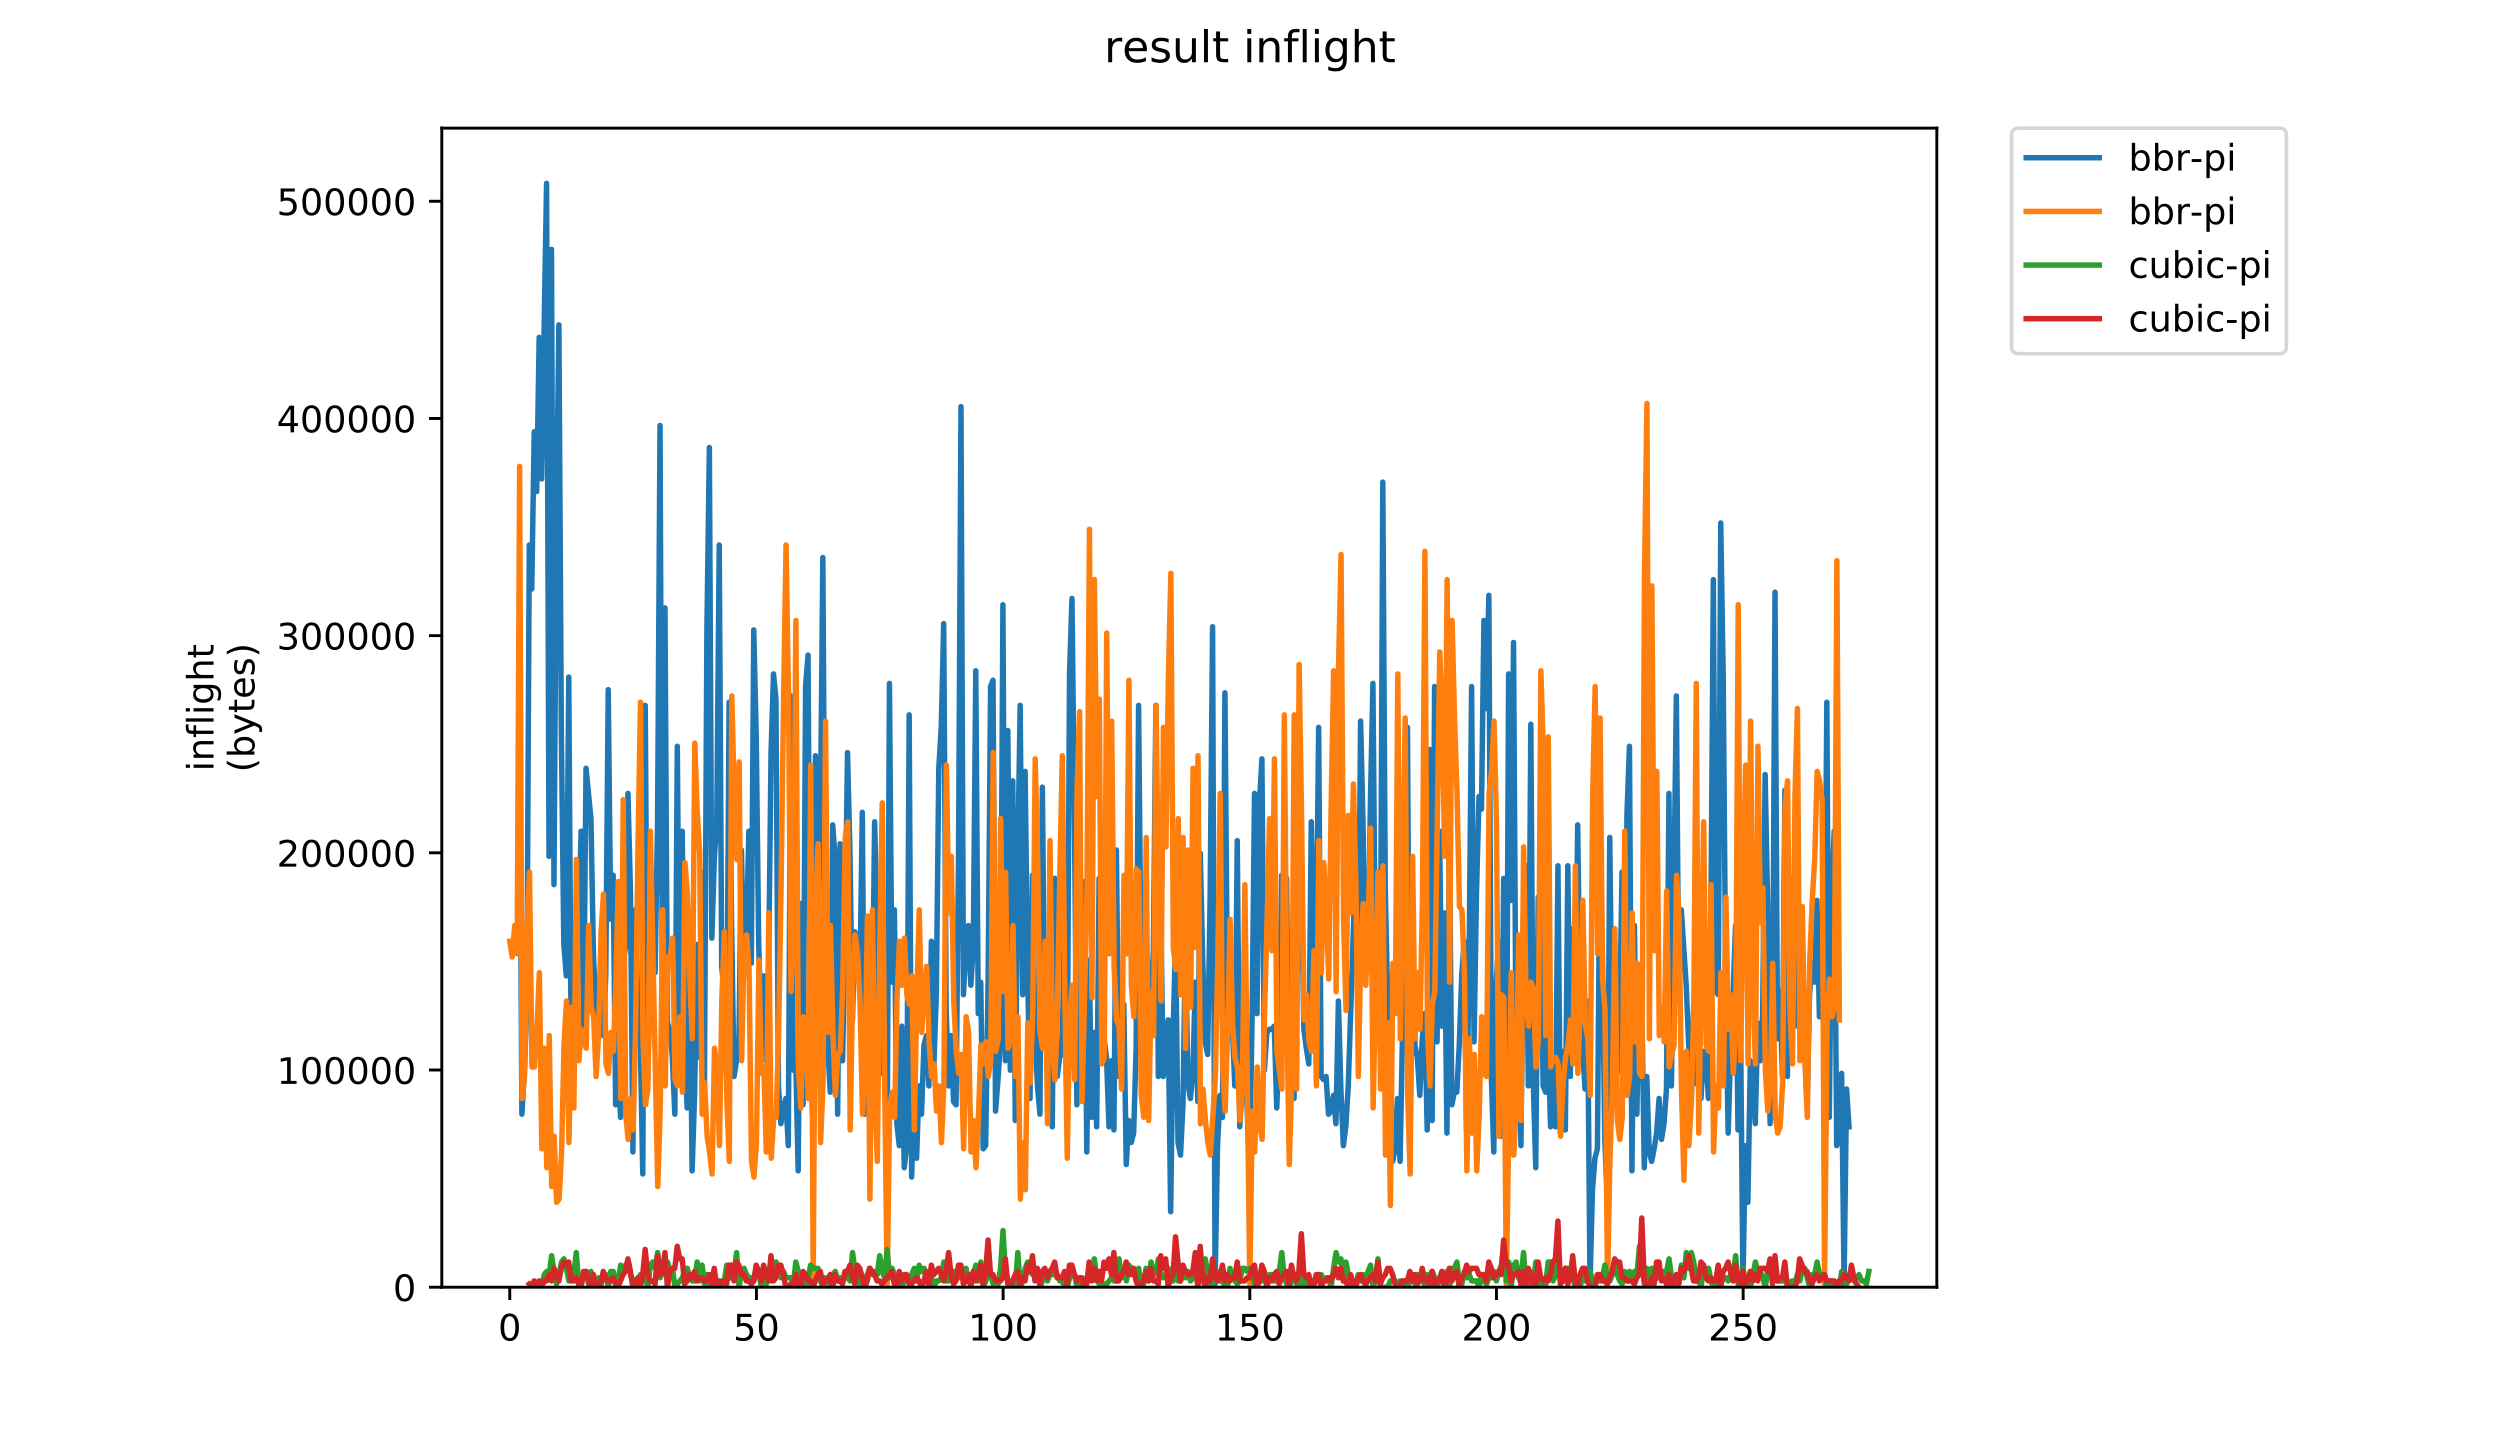 <?xml version="1.0" encoding="utf-8" standalone="no"?>
<!DOCTYPE svg PUBLIC "-//W3C//DTD SVG 1.1//EN"
  "http://www.w3.org/Graphics/SVG/1.1/DTD/svg11.dtd">
<!-- Created with matplotlib (https://matplotlib.org/) -->
<svg height="396pt" version="1.1" viewBox="0 0 684 396" width="684pt" xmlns="http://www.w3.org/2000/svg" xmlns:xlink="http://www.w3.org/1999/xlink">
 <defs>
  <style type="text/css">
*{stroke-linecap:butt;stroke-linejoin:round;}
  </style>
 </defs>
 <g id="figure_1">
  <g id="patch_1">
   <path d="M 0 396 
L 684 396 
L 684 0 
L 0 0 
z
" style="fill:#ffffff;"/>
  </g>
  <g id="axes_1">
   <g id="patch_2">
    <path d="M 120.879 352.174 
L 529.913 352.174 
L 529.913 35.062 
L 120.879 35.062 
z
" style="fill:#ffffff;"/>
   </g>
   <g id="matplotlib.axis_1">
    <g id="xtick_1">
     <g id="line2d_1">
      <defs>
       <path d="M 0 0 
L 0 3.5 
" id="mcf0b2f45f7" style="stroke:#000000;stroke-width:0.8;"/>
      </defs>
      <g>
       <use style="stroke:#000000;stroke-width:0.8;" x="139.471" xlink:href="#mcf0b2f45f7" y="352.174"/>
      </g>
     </g>
     <g id="text_1">
      <!-- 0 -->
      <defs>
       <path d="M 31.781 66.406 
Q 24.172 66.406 20.328 58.906 
Q 16.5 51.422 16.5 36.375 
Q 16.5 21.391 20.328 13.891 
Q 24.172 6.391 31.781 6.391 
Q 39.453 6.391 43.281 13.891 
Q 47.125 21.391 47.125 36.375 
Q 47.125 51.422 43.281 58.906 
Q 39.453 66.406 31.781 66.406 
z
M 31.781 74.219 
Q 44.047 74.219 50.516 64.516 
Q 56.984 54.828 56.984 36.375 
Q 56.984 17.969 50.516 8.266 
Q 44.047 -1.422 31.781 -1.422 
Q 19.531 -1.422 13.062 8.266 
Q 6.594 17.969 6.594 36.375 
Q 6.594 54.828 13.062 64.516 
Q 19.531 74.219 31.781 74.219 
z
" id="DejaVuSans-48"/>
      </defs>
      <g transform="translate(136.29 366.773)scale(0.1 -0.1)">
       <use xlink:href="#DejaVuSans-48"/>
      </g>
     </g>
    </g>
    <g id="xtick_2">
     <g id="line2d_2">
      <g>
       <use style="stroke:#000000;stroke-width:0.8;" x="206.962" xlink:href="#mcf0b2f45f7" y="352.174"/>
      </g>
     </g>
     <g id="text_2">
      <!-- 50 -->
      <defs>
       <path d="M 10.797 72.906 
L 49.516 72.906 
L 49.516 64.594 
L 19.828 64.594 
L 19.828 46.734 
Q 21.969 47.469 24.109 47.828 
Q 26.266 48.188 28.422 48.188 
Q 40.625 48.188 47.75 41.5 
Q 54.891 34.812 54.891 23.391 
Q 54.891 11.625 47.562 5.094 
Q 40.234 -1.422 26.906 -1.422 
Q 22.312 -1.422 17.547 -0.641 
Q 12.797 0.141 7.719 1.703 
L 7.719 11.625 
Q 12.109 9.234 16.797 8.062 
Q 21.484 6.891 26.703 6.891 
Q 35.156 6.891 40.078 11.328 
Q 45.016 15.766 45.016 23.391 
Q 45.016 31 40.078 35.438 
Q 35.156 39.891 26.703 39.891 
Q 22.75 39.891 18.812 39.016 
Q 14.891 38.141 10.797 36.281 
z
" id="DejaVuSans-53"/>
      </defs>
      <g transform="translate(200.6 366.773)scale(0.1 -0.1)">
       <use xlink:href="#DejaVuSans-53"/>
       <use x="63.623" xlink:href="#DejaVuSans-48"/>
      </g>
     </g>
    </g>
    <g id="xtick_3">
     <g id="line2d_3">
      <g>
       <use style="stroke:#000000;stroke-width:0.8;" x="274.453" xlink:href="#mcf0b2f45f7" y="352.174"/>
      </g>
     </g>
     <g id="text_3">
      <!-- 100 -->
      <defs>
       <path d="M 12.406 8.297 
L 28.516 8.297 
L 28.516 63.922 
L 10.984 60.406 
L 10.984 69.391 
L 28.422 72.906 
L 38.281 72.906 
L 38.281 8.297 
L 54.391 8.297 
L 54.391 0 
L 12.406 0 
z
" id="DejaVuSans-49"/>
      </defs>
      <g transform="translate(264.909 366.773)scale(0.1 -0.1)">
       <use xlink:href="#DejaVuSans-49"/>
       <use x="63.623" xlink:href="#DejaVuSans-48"/>
       <use x="127.246" xlink:href="#DejaVuSans-48"/>
      </g>
     </g>
    </g>
    <g id="xtick_4">
     <g id="line2d_4">
      <g>
       <use style="stroke:#000000;stroke-width:0.8;" x="341.944" xlink:href="#mcf0b2f45f7" y="352.174"/>
      </g>
     </g>
     <g id="text_4">
      <!-- 150 -->
      <g transform="translate(332.4 366.773)scale(0.1 -0.1)">
       <use xlink:href="#DejaVuSans-49"/>
       <use x="63.623" xlink:href="#DejaVuSans-53"/>
       <use x="127.246" xlink:href="#DejaVuSans-48"/>
      </g>
     </g>
    </g>
    <g id="xtick_5">
     <g id="line2d_5">
      <g>
       <use style="stroke:#000000;stroke-width:0.8;" x="409.435" xlink:href="#mcf0b2f45f7" y="352.174"/>
      </g>
     </g>
     <g id="text_5">
      <!-- 200 -->
      <defs>
       <path d="M 19.188 8.297 
L 53.609 8.297 
L 53.609 0 
L 7.328 0 
L 7.328 8.297 
Q 12.938 14.109 22.625 23.891 
Q 32.328 33.688 34.812 36.531 
Q 39.547 41.844 41.422 45.531 
Q 43.312 49.219 43.312 52.781 
Q 43.312 58.594 39.234 62.25 
Q 35.156 65.922 28.609 65.922 
Q 23.969 65.922 18.812 64.312 
Q 13.672 62.703 7.812 59.422 
L 7.812 69.391 
Q 13.766 71.781 18.938 73 
Q 24.125 74.219 28.422 74.219 
Q 39.75 74.219 46.484 68.547 
Q 53.219 62.891 53.219 53.422 
Q 53.219 48.922 51.531 44.891 
Q 49.859 40.875 45.406 35.406 
Q 44.188 33.984 37.641 27.219 
Q 31.109 20.453 19.188 8.297 
z
" id="DejaVuSans-50"/>
      </defs>
      <g transform="translate(399.891 366.773)scale(0.1 -0.1)">
       <use xlink:href="#DejaVuSans-50"/>
       <use x="63.623" xlink:href="#DejaVuSans-48"/>
       <use x="127.246" xlink:href="#DejaVuSans-48"/>
      </g>
     </g>
    </g>
    <g id="xtick_6">
     <g id="line2d_6">
      <g>
       <use style="stroke:#000000;stroke-width:0.8;" x="476.926" xlink:href="#mcf0b2f45f7" y="352.174"/>
      </g>
     </g>
     <g id="text_6">
      <!-- 250 -->
      <g transform="translate(467.382 366.773)scale(0.1 -0.1)">
       <use xlink:href="#DejaVuSans-50"/>
       <use x="63.623" xlink:href="#DejaVuSans-53"/>
       <use x="127.246" xlink:href="#DejaVuSans-48"/>
      </g>
     </g>
    </g>
   </g>
   <g id="matplotlib.axis_2">
    <g id="ytick_1">
     <g id="line2d_7">
      <defs>
       <path d="M 0 0 
L -3.5 0 
" id="m3c7e784b5a" style="stroke:#000000;stroke-width:0.8;"/>
      </defs>
      <g>
       <use style="stroke:#000000;stroke-width:0.8;" x="120.879" xlink:href="#m3c7e784b5a" y="352.174"/>
      </g>
     </g>
     <g id="text_7">
      <!-- 0 -->
      <g transform="translate(107.516 355.973)scale(0.1 -0.1)">
       <use xlink:href="#DejaVuSans-48"/>
      </g>
     </g>
    </g>
    <g id="ytick_2">
     <g id="line2d_8">
      <g>
       <use style="stroke:#000000;stroke-width:0.8;" x="120.879" xlink:href="#m3c7e784b5a" y="292.752"/>
      </g>
     </g>
     <g id="text_8">
      <!-- 100000 -->
      <g transform="translate(75.704 296.551)scale(0.1 -0.1)">
       <use xlink:href="#DejaVuSans-49"/>
       <use x="63.623" xlink:href="#DejaVuSans-48"/>
       <use x="127.246" xlink:href="#DejaVuSans-48"/>
       <use x="190.869" xlink:href="#DejaVuSans-48"/>
       <use x="254.492" xlink:href="#DejaVuSans-48"/>
       <use x="318.115" xlink:href="#DejaVuSans-48"/>
      </g>
     </g>
    </g>
    <g id="ytick_3">
     <g id="line2d_9">
      <g>
       <use style="stroke:#000000;stroke-width:0.8;" x="120.879" xlink:href="#m3c7e784b5a" y="233.33"/>
      </g>
     </g>
     <g id="text_9">
      <!-- 200000 -->
      <g transform="translate(75.704 237.129)scale(0.1 -0.1)">
       <use xlink:href="#DejaVuSans-50"/>
       <use x="63.623" xlink:href="#DejaVuSans-48"/>
       <use x="127.246" xlink:href="#DejaVuSans-48"/>
       <use x="190.869" xlink:href="#DejaVuSans-48"/>
       <use x="254.492" xlink:href="#DejaVuSans-48"/>
       <use x="318.115" xlink:href="#DejaVuSans-48"/>
      </g>
     </g>
    </g>
    <g id="ytick_4">
     <g id="line2d_10">
      <g>
       <use style="stroke:#000000;stroke-width:0.8;" x="120.879" xlink:href="#m3c7e784b5a" y="173.908"/>
      </g>
     </g>
     <g id="text_10">
      <!-- 300000 -->
      <defs>
       <path d="M 40.578 39.312 
Q 47.656 37.797 51.625 33 
Q 55.609 28.219 55.609 21.188 
Q 55.609 10.406 48.188 4.484 
Q 40.766 -1.422 27.094 -1.422 
Q 22.516 -1.422 17.656 -0.516 
Q 12.797 0.391 7.625 2.203 
L 7.625 11.719 
Q 11.719 9.328 16.594 8.109 
Q 21.484 6.891 26.812 6.891 
Q 36.078 6.891 40.938 10.547 
Q 45.797 14.203 45.797 21.188 
Q 45.797 27.641 41.281 31.266 
Q 36.766 34.906 28.719 34.906 
L 20.219 34.906 
L 20.219 43.016 
L 29.109 43.016 
Q 36.375 43.016 40.234 45.922 
Q 44.094 48.828 44.094 54.297 
Q 44.094 59.906 40.109 62.906 
Q 36.141 65.922 28.719 65.922 
Q 24.656 65.922 20.016 65.031 
Q 15.375 64.156 9.812 62.312 
L 9.812 71.094 
Q 15.438 72.656 20.344 73.438 
Q 25.25 74.219 29.594 74.219 
Q 40.828 74.219 47.359 69.109 
Q 53.906 64.016 53.906 55.328 
Q 53.906 49.266 50.438 45.094 
Q 46.969 40.922 40.578 39.312 
z
" id="DejaVuSans-51"/>
      </defs>
      <g transform="translate(75.704 177.707)scale(0.1 -0.1)">
       <use xlink:href="#DejaVuSans-51"/>
       <use x="63.623" xlink:href="#DejaVuSans-48"/>
       <use x="127.246" xlink:href="#DejaVuSans-48"/>
       <use x="190.869" xlink:href="#DejaVuSans-48"/>
       <use x="254.492" xlink:href="#DejaVuSans-48"/>
       <use x="318.115" xlink:href="#DejaVuSans-48"/>
      </g>
     </g>
    </g>
    <g id="ytick_5">
     <g id="line2d_11">
      <g>
       <use style="stroke:#000000;stroke-width:0.8;" x="120.879" xlink:href="#m3c7e784b5a" y="114.486"/>
      </g>
     </g>
     <g id="text_11">
      <!-- 400000 -->
      <defs>
       <path d="M 37.797 64.312 
L 12.891 25.391 
L 37.797 25.391 
z
M 35.203 72.906 
L 47.609 72.906 
L 47.609 25.391 
L 58.016 25.391 
L 58.016 17.188 
L 47.609 17.188 
L 47.609 0 
L 37.797 0 
L 37.797 17.188 
L 4.891 17.188 
L 4.891 26.703 
z
" id="DejaVuSans-52"/>
      </defs>
      <g transform="translate(75.704 118.285)scale(0.1 -0.1)">
       <use xlink:href="#DejaVuSans-52"/>
       <use x="63.623" xlink:href="#DejaVuSans-48"/>
       <use x="127.246" xlink:href="#DejaVuSans-48"/>
       <use x="190.869" xlink:href="#DejaVuSans-48"/>
       <use x="254.492" xlink:href="#DejaVuSans-48"/>
       <use x="318.115" xlink:href="#DejaVuSans-48"/>
      </g>
     </g>
    </g>
    <g id="ytick_6">
     <g id="line2d_12">
      <g>
       <use style="stroke:#000000;stroke-width:0.8;" x="120.879" xlink:href="#m3c7e784b5a" y="55.064"/>
      </g>
     </g>
     <g id="text_12">
      <!-- 500000 -->
      <g transform="translate(75.704 58.863)scale(0.1 -0.1)">
       <use xlink:href="#DejaVuSans-53"/>
       <use x="63.623" xlink:href="#DejaVuSans-48"/>
       <use x="127.246" xlink:href="#DejaVuSans-48"/>
       <use x="190.869" xlink:href="#DejaVuSans-48"/>
       <use x="254.492" xlink:href="#DejaVuSans-48"/>
       <use x="318.115" xlink:href="#DejaVuSans-48"/>
      </g>
     </g>
    </g>
    <g id="text_13">
     <!-- inflight -->
     <defs>
      <path d="M 9.422 54.688 
L 18.406 54.688 
L 18.406 0 
L 9.422 0 
z
M 9.422 75.984 
L 18.406 75.984 
L 18.406 64.594 
L 9.422 64.594 
z
" id="DejaVuSans-105"/>
      <path d="M 54.891 33.016 
L 54.891 0 
L 45.906 0 
L 45.906 32.719 
Q 45.906 40.484 42.875 44.328 
Q 39.844 48.188 33.797 48.188 
Q 26.516 48.188 22.312 43.547 
Q 18.109 38.922 18.109 30.906 
L 18.109 0 
L 9.078 0 
L 9.078 54.688 
L 18.109 54.688 
L 18.109 46.188 
Q 21.344 51.125 25.703 53.562 
Q 30.078 56 35.797 56 
Q 45.219 56 50.047 50.172 
Q 54.891 44.344 54.891 33.016 
z
" id="DejaVuSans-110"/>
      <path d="M 37.109 75.984 
L 37.109 68.5 
L 28.516 68.5 
Q 23.688 68.5 21.797 66.547 
Q 19.922 64.594 19.922 59.516 
L 19.922 54.688 
L 34.719 54.688 
L 34.719 47.703 
L 19.922 47.703 
L 19.922 0 
L 10.891 0 
L 10.891 47.703 
L 2.297 47.703 
L 2.297 54.688 
L 10.891 54.688 
L 10.891 58.5 
Q 10.891 67.625 15.141 71.797 
Q 19.391 75.984 28.609 75.984 
z
" id="DejaVuSans-102"/>
      <path d="M 9.422 75.984 
L 18.406 75.984 
L 18.406 0 
L 9.422 0 
z
" id="DejaVuSans-108"/>
      <path d="M 45.406 27.984 
Q 45.406 37.75 41.375 43.109 
Q 37.359 48.484 30.078 48.484 
Q 22.859 48.484 18.828 43.109 
Q 14.797 37.75 14.797 27.984 
Q 14.797 18.266 18.828 12.891 
Q 22.859 7.516 30.078 7.516 
Q 37.359 7.516 41.375 12.891 
Q 45.406 18.266 45.406 27.984 
z
M 54.391 6.781 
Q 54.391 -7.172 48.188 -13.984 
Q 42 -20.797 29.203 -20.797 
Q 24.469 -20.797 20.266 -20.094 
Q 16.062 -19.391 12.109 -17.922 
L 12.109 -9.188 
Q 16.062 -11.328 19.922 -12.344 
Q 23.781 -13.375 27.781 -13.375 
Q 36.625 -13.375 41.016 -8.766 
Q 45.406 -4.156 45.406 5.172 
L 45.406 9.625 
Q 42.625 4.781 38.281 2.391 
Q 33.938 0 27.875 0 
Q 17.828 0 11.672 7.656 
Q 5.516 15.328 5.516 27.984 
Q 5.516 40.672 11.672 48.328 
Q 17.828 56 27.875 56 
Q 33.938 56 38.281 53.609 
Q 42.625 51.219 45.406 46.391 
L 45.406 54.688 
L 54.391 54.688 
z
" id="DejaVuSans-103"/>
      <path d="M 54.891 33.016 
L 54.891 0 
L 45.906 0 
L 45.906 32.719 
Q 45.906 40.484 42.875 44.328 
Q 39.844 48.188 33.797 48.188 
Q 26.516 48.188 22.312 43.547 
Q 18.109 38.922 18.109 30.906 
L 18.109 0 
L 9.078 0 
L 9.078 75.984 
L 18.109 75.984 
L 18.109 46.188 
Q 21.344 51.125 25.703 53.562 
Q 30.078 56 35.797 56 
Q 45.219 56 50.047 50.172 
Q 54.891 44.344 54.891 33.016 
z
" id="DejaVuSans-104"/>
      <path d="M 18.312 70.219 
L 18.312 54.688 
L 36.812 54.688 
L 36.812 47.703 
L 18.312 47.703 
L 18.312 18.016 
Q 18.312 11.328 20.141 9.422 
Q 21.969 7.516 27.594 7.516 
L 36.812 7.516 
L 36.812 0 
L 27.594 0 
Q 17.188 0 13.234 3.875 
Q 9.281 7.766 9.281 18.016 
L 9.281 47.703 
L 2.688 47.703 
L 2.688 54.688 
L 9.281 54.688 
L 9.281 70.219 
z
" id="DejaVuSans-116"/>
     </defs>
     <g transform="translate(58.426 211.018)rotate(-90)scale(0.1 -0.1)">
      <use xlink:href="#DejaVuSans-105"/>
      <use x="27.783" xlink:href="#DejaVuSans-110"/>
      <use x="91.162" xlink:href="#DejaVuSans-102"/>
      <use x="126.367" xlink:href="#DejaVuSans-108"/>
      <use x="154.15" xlink:href="#DejaVuSans-105"/>
      <use x="181.934" xlink:href="#DejaVuSans-103"/>
      <use x="245.41" xlink:href="#DejaVuSans-104"/>
      <use x="308.789" xlink:href="#DejaVuSans-116"/>
     </g>
     <!-- (bytes) -->
     <defs>
      <path d="M 31 75.875 
Q 24.469 64.656 21.281 53.656 
Q 18.109 42.672 18.109 31.391 
Q 18.109 20.125 21.312 9.062 
Q 24.516 -2 31 -13.188 
L 23.188 -13.188 
Q 15.875 -1.703 12.234 9.375 
Q 8.594 20.453 8.594 31.391 
Q 8.594 42.281 12.203 53.312 
Q 15.828 64.359 23.188 75.875 
z
" id="DejaVuSans-40"/>
      <path d="M 48.688 27.297 
Q 48.688 37.203 44.609 42.844 
Q 40.531 48.484 33.406 48.484 
Q 26.266 48.484 22.188 42.844 
Q 18.109 37.203 18.109 27.297 
Q 18.109 17.391 22.188 11.75 
Q 26.266 6.109 33.406 6.109 
Q 40.531 6.109 44.609 11.75 
Q 48.688 17.391 48.688 27.297 
z
M 18.109 46.391 
Q 20.953 51.266 25.266 53.625 
Q 29.594 56 35.594 56 
Q 45.562 56 51.781 48.094 
Q 58.016 40.188 58.016 27.297 
Q 58.016 14.406 51.781 6.484 
Q 45.562 -1.422 35.594 -1.422 
Q 29.594 -1.422 25.266 0.953 
Q 20.953 3.328 18.109 8.203 
L 18.109 0 
L 9.078 0 
L 9.078 75.984 
L 18.109 75.984 
z
" id="DejaVuSans-98"/>
      <path d="M 32.172 -5.078 
Q 28.375 -14.844 24.75 -17.812 
Q 21.141 -20.797 15.094 -20.797 
L 7.906 -20.797 
L 7.906 -13.281 
L 13.188 -13.281 
Q 16.891 -13.281 18.938 -11.516 
Q 21 -9.766 23.484 -3.219 
L 25.094 0.875 
L 2.984 54.688 
L 12.5 54.688 
L 29.594 11.922 
L 46.688 54.688 
L 56.203 54.688 
z
" id="DejaVuSans-121"/>
      <path d="M 56.203 29.594 
L 56.203 25.203 
L 14.891 25.203 
Q 15.484 15.922 20.484 11.062 
Q 25.484 6.203 34.422 6.203 
Q 39.594 6.203 44.453 7.469 
Q 49.312 8.734 54.109 11.281 
L 54.109 2.781 
Q 49.266 0.734 44.188 -0.344 
Q 39.109 -1.422 33.891 -1.422 
Q 20.797 -1.422 13.156 6.188 
Q 5.516 13.812 5.516 26.812 
Q 5.516 40.234 12.766 48.109 
Q 20.016 56 32.328 56 
Q 43.359 56 49.781 48.891 
Q 56.203 41.797 56.203 29.594 
z
M 47.219 32.234 
Q 47.125 39.594 43.094 43.984 
Q 39.062 48.391 32.422 48.391 
Q 24.906 48.391 20.391 44.141 
Q 15.875 39.891 15.188 32.172 
z
" id="DejaVuSans-101"/>
      <path d="M 44.281 53.078 
L 44.281 44.578 
Q 40.484 46.531 36.375 47.5 
Q 32.281 48.484 27.875 48.484 
Q 21.188 48.484 17.844 46.438 
Q 14.5 44.391 14.5 40.281 
Q 14.5 37.156 16.891 35.375 
Q 19.281 33.594 26.516 31.984 
L 29.594 31.297 
Q 39.156 29.25 43.188 25.516 
Q 47.219 21.781 47.219 15.094 
Q 47.219 7.469 41.188 3.016 
Q 35.156 -1.422 24.609 -1.422 
Q 20.219 -1.422 15.453 -0.562 
Q 10.688 0.297 5.422 2 
L 5.422 11.281 
Q 10.406 8.688 15.234 7.391 
Q 20.062 6.109 24.812 6.109 
Q 31.156 6.109 34.562 8.281 
Q 37.984 10.453 37.984 14.406 
Q 37.984 18.062 35.516 20.016 
Q 33.062 21.969 24.703 23.781 
L 21.578 24.516 
Q 13.234 26.266 9.516 29.906 
Q 5.812 33.547 5.812 39.891 
Q 5.812 47.609 11.281 51.797 
Q 16.75 56 26.812 56 
Q 31.781 56 36.172 55.266 
Q 40.578 54.547 44.281 53.078 
z
" id="DejaVuSans-115"/>
      <path d="M 8.016 75.875 
L 15.828 75.875 
Q 23.141 64.359 26.781 53.312 
Q 30.422 42.281 30.422 31.391 
Q 30.422 20.453 26.781 9.375 
Q 23.141 -1.703 15.828 -13.188 
L 8.016 -13.188 
Q 14.5 -2 17.703 9.062 
Q 20.906 20.125 20.906 31.391 
Q 20.906 42.672 17.703 53.656 
Q 14.5 64.656 8.016 75.875 
z
" id="DejaVuSans-41"/>
     </defs>
     <g transform="translate(69.624 211.295)rotate(-90)scale(0.1 -0.1)">
      <use xlink:href="#DejaVuSans-40"/>
      <use x="39.014" xlink:href="#DejaVuSans-98"/>
      <use x="102.49" xlink:href="#DejaVuSans-121"/>
      <use x="161.67" xlink:href="#DejaVuSans-116"/>
      <use x="200.879" xlink:href="#DejaVuSans-101"/>
      <use x="262.402" xlink:href="#DejaVuSans-115"/>
      <use x="314.502" xlink:href="#DejaVuSans-41"/>
     </g>
    </g>
   </g>
   <g id="line2d_13">
    <path clip-path="url(#p6ed333fb98)" d="M 142.114 192.995 
L 142.789 304.85 
L 143.464 292.804 
L 144.139 275.596 
L 144.814 149.113 
L 145.489 161.159 
L 146.163 118.137 
L 146.838 134.485 
L 147.513 92.324 
L 148.188 131.044 
L 149.538 50.163 
L 150.213 234.295 
L 150.888 68.232 
L 151.563 242.039 
L 152.238 141.369 
L 152.913 88.882 
L 153.587 200.738 
L 154.262 258.387 
L 154.937 266.992 
L 155.612 185.251 
L 156.287 290.223 
L 156.962 291.944 
L 157.637 260.969 
L 158.312 257.527 
L 158.987 227.412 
L 159.662 281.619 
L 160.337 210.203 
L 161.686 223.97 
L 162.361 260.969 
L 163.036 276.456 
L 163.711 282.479 
L 164.386 263.55 
L 165.061 283.34 
L 165.736 266.992 
L 166.411 188.692 
L 167.086 251.504 
L 167.761 239.458 
L 168.435 302.269 
L 169.11 291.944 
L 169.785 305.711 
L 170.46 263.55 
L 171.135 259.248 
L 171.81 217.087 
L 172.485 243.76 
L 173.16 315.176 
L 173.835 248.923 
L 174.51 274.735 
L 175.185 285.061 
L 175.859 321.199 
L 176.534 192.995 
L 177.209 295.386 
L 177.884 267.852 
L 178.559 262.689 
L 179.234 266.131 
L 179.909 224.83 
L 180.584 116.416 
L 181.259 279.038 
L 181.934 166.321 
L 182.609 279.898 
L 183.283 281.619 
L 183.958 289.363 
L 184.633 304.85 
L 185.308 204.18 
L 185.983 287.642 
L 186.658 227.412 
L 187.333 287.642 
L 188.008 303.13 
L 188.683 253.225 
L 189.358 320.338 
L 190.033 299.688 
L 190.707 258.387 
L 191.382 289.363 
L 192.057 238.597 
L 192.732 297.107 
L 193.407 172.344 
L 194.082 122.439 
L 194.757 256.666 
L 195.432 235.156 
L 196.107 224.83 
L 196.782 149.113 
L 197.457 264.41 
L 198.131 271.294 
L 198.806 294.525 
L 199.481 192.134 
L 200.156 252.364 
L 200.831 294.525 
L 201.506 290.223 
L 202.181 284.2 
L 202.856 232.574 
L 203.531 266.992 
L 204.206 256.666 
L 204.881 227.412 
L 205.555 263.55 
L 206.23 172.344 
L 206.905 201.599 
L 207.58 258.387 
L 208.255 281.619 
L 208.93 266.992 
L 209.605 290.223 
L 210.28 266.131 
L 210.955 205.901 
L 211.63 184.39 
L 212.305 191.274 
L 212.979 297.107 
L 213.654 307.432 
L 214.329 303.13 
L 215.004 300.548 
L 215.679 313.455 
L 216.354 190.413 
L 217.029 292.804 
L 217.704 289.363 
L 218.379 320.338 
L 219.054 247.202 
L 219.729 302.269 
L 220.404 187.832 
L 221.078 179.228 
L 221.753 289.363 
L 222.428 307.432 
L 223.103 206.761 
L 223.778 256.666 
L 224.453 224.83 
L 225.128 152.554 
L 225.803 265.271 
L 226.478 286.781 
L 227.153 298.827 
L 227.828 225.691 
L 228.502 235.156 
L 229.177 304.85 
L 229.852 230.853 
L 230.527 290.223 
L 231.202 255.806 
L 231.877 205.901 
L 232.552 233.435 
L 233.227 279.038 
L 233.902 254.946 
L 235.252 269.573 
L 235.926 222.249 
L 236.601 304.85 
L 237.276 280.758 
L 237.951 267.852 
L 238.626 281.619 
L 239.301 224.83 
L 239.976 253.225 
L 240.651 287.642 
L 241.326 293.665 
L 242.001 282.479 
L 242.676 323.78 
L 243.35 186.972 
L 244.025 268.712 
L 244.7 248.923 
L 245.375 307.432 
L 246.05 313.455 
L 246.725 280.758 
L 247.4 319.478 
L 248.075 313.455 
L 248.75 195.576 
L 249.425 322.059 
L 250.1 297.107 
L 250.774 316.897 
L 251.449 297.107 
L 252.124 304.85 
L 252.799 285.921 
L 253.474 283.34 
L 254.149 297.107 
L 254.824 257.527 
L 255.499 291.944 
L 256.174 272.154 
L 256.849 210.203 
L 257.524 199.018 
L 258.198 170.623 
L 258.873 276.456 
L 259.548 297.107 
L 260.223 283.34 
L 260.898 301.409 
L 261.573 302.269 
L 262.248 235.156 
L 262.923 111.254 
L 263.598 272.154 
L 264.273 259.248 
L 264.948 253.225 
L 265.622 269.573 
L 266.297 258.387 
L 266.972 183.53 
L 267.647 277.317 
L 268.322 268.712 
L 268.997 314.315 
L 269.672 313.455 
L 270.347 268.712 
L 271.022 187.832 
L 271.697 186.111 
L 272.372 303.99 
L 273.046 295.386 
L 273.721 285.061 
L 274.396 165.461 
L 275.071 290.223 
L 275.746 199.878 
L 276.421 292.804 
L 277.096 213.645 
L 277.771 306.571 
L 278.446 235.156 
L 279.121 192.995 
L 279.796 272.154 
L 280.47 211.064 
L 281.145 265.271 
L 281.82 300.548 
L 282.495 239.458 
L 283.17 282.479 
L 283.845 297.107 
L 284.52 304.85 
L 285.195 215.366 
L 285.87 285.061 
L 286.545 260.969 
L 287.22 269.573 
L 287.894 308.292 
L 288.569 240.318 
L 289.244 294.525 
L 289.919 289.363 
L 290.594 287.642 
L 291.269 249.783 
L 291.944 306.571 
L 292.619 184.39 
L 293.294 163.74 
L 293.969 223.97 
L 294.644 302.269 
L 295.318 248.062 
L 295.993 264.41 
L 296.668 241.179 
L 297.343 315.176 
L 298.018 262.689 
L 298.693 305.711 
L 299.368 282.479 
L 300.043 308.292 
L 300.718 240.318 
L 301.393 282.479 
L 302.068 284.2 
L 302.742 289.363 
L 303.417 308.292 
L 304.092 290.223 
L 304.767 309.153 
L 305.442 232.574 
L 306.117 294.525 
L 306.792 286.781 
L 307.467 274.735 
L 308.142 318.617 
L 308.817 306.571 
L 309.492 312.594 
L 310.166 310.013 
L 310.841 286.781 
L 311.516 192.995 
L 312.191 265.271 
L 312.866 256.666 
L 313.541 273.875 
L 314.216 287.642 
L 315.566 260.108 
L 316.241 192.995 
L 316.916 294.525 
L 317.59 249.783 
L 318.265 294.525 
L 318.94 285.061 
L 319.615 279.038 
L 320.29 331.524 
L 320.965 282.479 
L 321.64 256.666 
L 322.315 312.594 
L 322.99 316.036 
L 323.665 302.269 
L 324.34 256.666 
L 325.014 296.246 
L 325.689 300.548 
L 326.364 293.665 
L 327.039 268.712 
L 327.714 301.409 
L 328.389 233.435 
L 329.064 262.689 
L 329.739 285.061 
L 330.414 288.502 
L 331.089 245.481 
L 331.764 171.484 
L 332.438 351.314 
L 333.113 313.455 
L 333.788 299.688 
L 334.463 305.711 
L 335.138 189.553 
L 335.813 270.433 
L 336.488 281.619 
L 337.163 280.758 
L 337.838 297.107 
L 338.513 229.993 
L 339.188 308.292 
L 339.862 295.386 
L 340.537 286.781 
L 341.887 319.478 
L 342.562 279.038 
L 343.237 217.087 
L 343.912 277.317 
L 344.587 219.668 
L 345.262 207.622 
L 345.937 292.804 
L 346.612 282.479 
L 347.286 281.619 
L 347.961 281.619 
L 348.636 280.758 
L 349.311 303.13 
L 349.986 285.921 
L 350.661 239.458 
L 351.336 267.852 
L 352.011 240.318 
L 352.686 310.874 
L 353.361 275.596 
L 354.036 300.548 
L 355.385 249.783 
L 356.06 238.597 
L 356.735 281.619 
L 357.41 286.781 
L 358.085 291.084 
L 358.76 224.83 
L 359.435 264.41 
L 360.11 260.108 
L 360.785 199.018 
L 361.46 294.525 
L 362.134 295.386 
L 362.809 294.525 
L 363.484 304.85 
L 364.159 303.99 
L 364.834 299.688 
L 365.509 307.432 
L 366.184 273.875 
L 366.859 297.967 
L 367.534 313.455 
L 368.209 308.292 
L 368.884 297.107 
L 370.908 235.156 
L 371.583 277.317 
L 372.258 197.297 
L 372.933 225.691 
L 373.608 266.992 
L 374.283 263.55 
L 374.958 218.807 
L 375.633 186.972 
L 376.308 265.271 
L 376.982 265.271 
L 377.657 277.317 
L 378.332 131.904 
L 379.007 242.899 
L 379.682 274.735 
L 380.357 286.781 
L 381.032 317.757 
L 381.707 314.315 
L 382.382 300.548 
L 383.057 317.757 
L 384.406 247.202 
L 385.081 199.018 
L 385.756 312.594 
L 386.431 261.829 
L 387.106 285.921 
L 387.781 289.363 
L 388.456 299.688 
L 389.131 284.2 
L 389.806 277.317 
L 390.481 309.153 
L 391.156 205.041 
L 391.83 306.571 
L 392.505 187.832 
L 393.18 285.061 
L 393.855 227.412 
L 394.53 280.758 
L 395.205 249.783 
L 395.88 310.013 
L 396.555 229.133 
L 397.23 302.269 
L 397.905 298.827 
L 398.58 298.827 
L 399.254 285.921 
L 399.929 266.992 
L 400.604 257.527 
L 401.279 310.013 
L 401.954 261.829 
L 402.629 187.832 
L 403.304 285.061 
L 403.979 243.76 
L 404.654 217.947 
L 405.329 221.389 
L 406.004 169.763 
L 406.678 193.855 
L 407.353 162.879 
L 408.028 294.525 
L 408.703 315.176 
L 409.378 268.712 
L 410.053 257.527 
L 410.728 310.874 
L 411.403 240.318 
L 412.078 324.64 
L 412.753 184.39 
L 413.428 246.341 
L 414.102 175.786 
L 414.777 286.781 
L 415.452 284.2 
L 416.127 313.455 
L 416.802 251.504 
L 417.477 236.876 
L 418.152 297.107 
L 418.827 198.157 
L 419.502 296.246 
L 420.177 319.478 
L 420.852 245.481 
L 421.527 248.923 
L 422.201 297.107 
L 422.876 298.827 
L 423.551 283.34 
L 424.226 308.292 
L 424.901 289.363 
L 425.576 308.292 
L 426.251 236.876 
L 426.926 310.013 
L 427.601 287.642 
L 428.276 309.153 
L 428.951 236.876 
L 429.625 294.525 
L 430.3 254.085 
L 430.975 283.34 
L 431.65 225.691 
L 432.325 276.456 
L 433.675 297.967 
L 434.35 273.875 
L 435.025 351.314 
L 435.7 325.501 
L 436.375 316.897 
L 437.049 314.315 
L 437.724 231.714 
L 438.399 260.969 
L 439.074 311.734 
L 439.749 328.082 
L 440.424 229.133 
L 441.099 286.781 
L 441.774 273.015 
L 442.449 293.665 
L 443.124 277.317 
L 443.799 238.597 
L 444.473 276.456 
L 445.148 222.249 
L 445.823 204.18 
L 446.498 320.338 
L 447.173 253.225 
L 447.848 304.85 
L 448.523 266.992 
L 449.198 274.735 
L 449.873 319.478 
L 450.548 294.525 
L 451.223 315.176 
L 451.897 317.757 
L 452.572 314.315 
L 453.247 310.013 
L 453.922 300.548 
L 454.597 311.734 
L 455.272 307.432 
L 455.947 297.967 
L 456.622 217.087 
L 457.297 297.107 
L 458.647 190.413 
L 459.321 273.875 
L 459.996 248.923 
L 461.346 269.573 
L 462.696 302.269 
L 463.371 275.596 
L 464.046 296.246 
L 464.721 297.107 
L 465.396 300.548 
L 466.071 287.642 
L 466.745 288.502 
L 467.42 300.548 
L 468.095 251.504 
L 468.77 158.577 
L 469.445 271.294 
L 470.12 272.154 
L 470.795 143.09 
L 471.47 185.251 
L 472.145 267.852 
L 472.82 310.013 
L 473.495 287.642 
L 474.169 272.154 
L 474.844 253.225 
L 475.519 309.153 
L 476.194 279.898 
L 476.869 351.314 
L 477.544 313.455 
L 478.219 328.943 
L 478.894 290.223 
L 479.569 296.246 
L 480.244 307.432 
L 480.919 279.898 
L 481.593 290.223 
L 482.268 277.317 
L 482.943 211.924 
L 483.618 247.202 
L 484.293 307.432 
L 484.968 284.2 
L 485.643 162.019 
L 486.318 284.2 
L 486.993 271.294 
L 487.668 294.525 
L 488.343 216.226 
L 489.017 294.525 
L 489.692 240.318 
L 491.042 273.875 
L 491.717 280.758 
L 492.392 248.062 
L 493.067 260.969 
L 493.742 285.061 
L 494.417 302.269 
L 495.092 272.154 
L 495.767 263.55 
L 496.441 268.712 
L 497.116 246.341 
L 497.791 278.177 
L 498.466 272.154 
L 499.141 282.479 
L 499.816 192.134 
L 500.491 305.711 
L 501.166 242.899 
L 501.841 227.412 
L 502.516 313.455 
L 503.191 311.734 
L 503.865 293.665 
L 504.54 351.314 
L 505.215 297.967 
L 505.89 308.292 
L 505.89 308.292 
" style="fill:none;stroke:#1f77b4;stroke-linecap:square;stroke-width:1.5;"/>
   </g>
   <g id="line2d_14">
    <path clip-path="url(#p6ed333fb98)" d="M 139.471 257.527 
L 140.146 261.829 
L 140.821 253.225 
L 141.496 260.969 
L 142.171 127.602 
L 142.846 300.548 
L 143.521 294.525 
L 144.195 253.225 
L 144.87 238.597 
L 145.545 291.944 
L 146.22 291.944 
L 146.895 281.619 
L 147.57 266.131 
L 148.245 314.315 
L 148.92 286.781 
L 149.595 319.478 
L 150.27 283.34 
L 150.945 324.64 
L 151.619 310.874 
L 152.294 328.943 
L 152.969 328.082 
L 153.644 315.176 
L 154.319 285.921 
L 154.994 273.875 
L 155.669 312.594 
L 156.344 275.596 
L 157.019 303.13 
L 157.694 235.156 
L 158.369 290.223 
L 159.043 281.619 
L 159.718 285.061 
L 160.393 286.781 
L 161.068 253.225 
L 161.743 275.596 
L 162.418 278.177 
L 163.093 294.525 
L 163.768 283.34 
L 164.443 254.946 
L 165.118 244.62 
L 165.793 291.084 
L 166.467 293.665 
L 167.142 282.479 
L 167.817 287.642 
L 168.492 269.573 
L 169.167 241.179 
L 169.842 300.548 
L 170.517 218.807 
L 171.192 304.85 
L 171.867 311.734 
L 172.542 300.548 
L 173.217 309.153 
L 173.891 281.619 
L 174.566 230.853 
L 175.241 192.134 
L 175.916 284.2 
L 176.591 302.269 
L 177.266 297.967 
L 177.941 227.412 
L 179.966 324.64 
L 180.641 303.13 
L 181.315 248.923 
L 181.99 297.107 
L 182.665 261.829 
L 183.34 261.829 
L 184.015 256.666 
L 184.69 295.386 
L 185.365 297.107 
L 186.04 278.177 
L 186.715 298.827 
L 187.39 236.016 
L 188.065 244.62 
L 188.739 267.852 
L 189.414 284.2 
L 190.089 203.32 
L 190.764 222.249 
L 191.439 233.435 
L 192.114 304.85 
L 192.789 296.246 
L 193.464 310.874 
L 194.139 315.176 
L 194.814 321.199 
L 195.489 286.781 
L 196.163 291.944 
L 196.838 313.455 
L 197.513 273.015 
L 198.188 254.946 
L 198.863 300.548 
L 199.538 317.757 
L 200.213 190.413 
L 200.888 217.087 
L 201.563 235.156 
L 202.238 208.482 
L 202.913 290.223 
L 203.587 257.527 
L 204.262 255.806 
L 204.937 265.271 
L 205.612 317.757 
L 206.287 322.059 
L 206.962 312.594 
L 207.637 262.689 
L 208.312 293.665 
L 208.987 291.944 
L 209.662 315.176 
L 210.337 249.783 
L 211.011 316.897 
L 211.686 305.711 
L 212.361 305.711 
L 213.036 282.479 
L 213.711 242.039 
L 214.386 191.274 
L 215.061 149.113 
L 215.736 190.413 
L 216.411 271.294 
L 217.086 257.527 
L 217.761 169.763 
L 218.435 291.944 
L 219.11 303.13 
L 219.785 278.177 
L 220.46 279.038 
L 221.135 300.548 
L 221.81 209.343 
L 222.485 351.314 
L 223.16 247.202 
L 223.835 230.853 
L 224.51 312.594 
L 225.185 296.246 
L 225.859 197.297 
L 226.534 282.479 
L 227.209 253.225 
L 227.884 282.479 
L 228.559 299.688 
L 229.234 288.502 
L 229.909 287.642 
L 230.584 269.573 
L 231.259 229.133 
L 231.934 224.83 
L 232.609 309.153 
L 233.283 270.433 
L 233.958 255.806 
L 234.633 260.969 
L 235.308 274.735 
L 235.983 304.85 
L 236.658 291.944 
L 237.333 250.643 
L 238.008 328.082 
L 238.683 248.923 
L 239.358 299.688 
L 240.033 317.757 
L 240.707 258.387 
L 241.382 219.668 
L 242.057 297.967 
L 242.732 351.314 
L 243.407 303.13 
L 244.082 298.827 
L 244.757 305.711 
L 245.432 273.015 
L 246.107 257.527 
L 246.782 269.573 
L 247.457 256.666 
L 248.131 272.154 
L 248.806 274.735 
L 249.481 266.992 
L 250.156 309.153 
L 250.831 272.154 
L 251.506 248.923 
L 252.181 282.479 
L 252.856 270.433 
L 253.531 264.41 
L 254.206 285.061 
L 254.881 294.525 
L 255.555 291.084 
L 256.23 303.99 
L 256.905 297.107 
L 257.58 312.594 
L 258.255 296.246 
L 258.93 209.343 
L 259.605 249.783 
L 260.28 234.295 
L 260.955 273.875 
L 261.63 287.642 
L 262.305 293.665 
L 262.979 288.502 
L 263.654 314.315 
L 264.329 278.177 
L 265.004 282.479 
L 265.679 315.176 
L 266.354 306.571 
L 267.029 319.478 
L 267.704 305.711 
L 268.379 285.921 
L 269.054 291.084 
L 269.729 285.061 
L 270.403 294.525 
L 271.078 290.223 
L 271.753 205.901 
L 272.428 287.642 
L 273.103 284.2 
L 273.778 223.97 
L 274.453 271.294 
L 275.128 238.597 
L 275.803 286.781 
L 276.478 284.2 
L 277.153 253.225 
L 277.827 294.525 
L 278.502 278.177 
L 279.177 328.082 
L 279.852 312.594 
L 280.527 325.501 
L 281.202 279.898 
L 281.877 296.246 
L 282.552 277.317 
L 283.227 207.622 
L 283.902 235.156 
L 284.577 282.479 
L 285.251 286.781 
L 285.926 257.527 
L 286.601 307.432 
L 287.276 229.993 
L 287.951 285.921 
L 288.626 295.386 
L 289.301 277.317 
L 289.976 238.597 
L 290.651 206.761 
L 291.326 271.294 
L 292.001 316.897 
L 292.675 277.317 
L 293.35 269.573 
L 294.025 295.386 
L 294.7 215.366 
L 295.375 194.715 
L 296.05 301.409 
L 297.4 243.76 
L 298.075 144.81 
L 298.75 273.015 
L 299.425 158.577 
L 300.1 217.947 
L 300.774 191.274 
L 301.449 291.084 
L 302.124 289.363 
L 302.799 173.205 
L 303.474 260.969 
L 304.149 197.297 
L 304.824 264.41 
L 305.499 279.038 
L 306.174 280.758 
L 306.849 297.967 
L 307.524 239.458 
L 308.198 260.969 
L 308.873 186.111 
L 309.548 269.573 
L 310.223 278.177 
L 310.898 237.737 
L 311.573 238.597 
L 312.248 299.688 
L 312.923 305.711 
L 313.598 229.133 
L 314.273 306.571 
L 314.948 271.294 
L 315.622 283.34 
L 316.297 192.995 
L 316.972 243.76 
L 317.647 273.875 
L 318.322 199.018 
L 318.997 231.714 
L 319.672 185.251 
L 320.347 156.856 
L 321.022 259.248 
L 321.697 265.271 
L 322.372 223.97 
L 323.046 272.154 
L 323.721 229.133 
L 324.396 286.781 
L 325.071 232.574 
L 325.746 275.596 
L 326.421 210.203 
L 327.096 259.248 
L 327.771 206.761 
L 328.446 307.432 
L 329.121 297.967 
L 329.796 306.571 
L 330.47 312.594 
L 331.145 316.036 
L 332.495 295.386 
L 333.17 263.55 
L 333.845 217.087 
L 334.52 291.944 
L 335.195 303.99 
L 335.87 282.479 
L 336.545 251.504 
L 337.22 279.898 
L 337.894 289.363 
L 338.569 291.944 
L 339.244 306.571 
L 339.919 297.107 
L 340.594 242.039 
L 341.944 351.314 
L 342.619 303.99 
L 343.294 315.176 
L 343.969 291.944 
L 344.644 307.432 
L 345.318 311.734 
L 345.993 276.456 
L 346.668 252.364 
L 347.343 223.97 
L 348.018 260.108 
L 348.693 207.622 
L 349.368 287.642 
L 350.718 297.967 
L 351.393 195.576 
L 352.068 273.875 
L 352.742 318.617 
L 353.417 295.386 
L 354.092 195.576 
L 354.767 297.967 
L 355.442 181.809 
L 356.117 223.97 
L 356.792 279.038 
L 357.467 272.154 
L 358.142 285.061 
L 358.817 287.642 
L 359.492 260.108 
L 360.166 297.107 
L 360.841 229.993 
L 361.516 266.131 
L 362.191 236.016 
L 362.866 248.062 
L 363.541 267.852 
L 364.216 219.668 
L 364.891 183.53 
L 365.566 271.294 
L 366.241 181.809 
L 366.916 151.694 
L 367.59 251.504 
L 368.265 276.456 
L 368.94 223.11 
L 369.615 249.783 
L 370.29 214.505 
L 370.965 242.039 
L 371.64 294.525 
L 372.315 259.248 
L 372.99 247.202 
L 373.665 269.573 
L 374.34 251.504 
L 375.014 226.551 
L 375.689 303.13 
L 377.039 238.597 
L 377.714 297.967 
L 378.389 236.876 
L 379.064 316.036 
L 379.739 279.898 
L 380.414 329.803 
L 381.089 263.55 
L 381.764 277.317 
L 382.438 184.39 
L 383.113 284.2 
L 384.463 196.436 
L 385.138 299.688 
L 385.813 321.199 
L 386.488 234.295 
L 387.163 284.2 
L 387.838 266.131 
L 388.513 281.619 
L 389.188 245.481 
L 389.862 150.833 
L 390.537 280.758 
L 391.212 297.107 
L 391.887 274.735 
L 392.562 271.294 
L 393.912 178.367 
L 394.587 197.297 
L 395.262 234.295 
L 395.937 158.577 
L 396.612 268.712 
L 397.286 169.763 
L 397.961 196.436 
L 398.636 217.087 
L 399.311 248.062 
L 399.986 248.923 
L 400.661 266.131 
L 401.336 320.338 
L 402.011 284.2 
L 402.686 310.013 
L 403.361 288.502 
L 404.036 320.338 
L 404.71 304.85 
L 405.385 278.177 
L 406.06 293.665 
L 406.735 294.525 
L 407.41 217.087 
L 408.085 211.064 
L 408.76 197.297 
L 409.435 224.83 
L 410.11 310.874 
L 410.785 272.154 
L 411.46 273.015 
L 412.134 351.314 
L 413.484 266.131 
L 414.159 316.036 
L 414.834 302.269 
L 415.509 255.806 
L 416.184 306.571 
L 416.859 231.714 
L 417.534 273.015 
L 418.209 280.758 
L 418.884 268.712 
L 419.558 270.433 
L 420.233 291.944 
L 420.908 284.2 
L 421.583 183.53 
L 422.258 205.901 
L 422.933 283.34 
L 423.608 201.599 
L 424.283 291.944 
L 424.958 289.363 
L 425.633 289.363 
L 426.308 291.084 
L 426.982 310.874 
L 427.657 296.246 
L 428.332 289.363 
L 429.007 285.921 
L 429.682 279.038 
L 430.357 291.084 
L 431.032 236.876 
L 431.707 293.665 
L 432.382 274.735 
L 433.057 246.341 
L 433.732 279.898 
L 434.406 284.2 
L 435.081 299.688 
L 435.756 217.947 
L 436.431 187.832 
L 437.106 260.969 
L 437.781 196.436 
L 438.456 267.852 
L 439.131 276.456 
L 439.806 351.314 
L 440.481 316.897 
L 441.156 297.107 
L 441.83 254.085 
L 442.505 306.571 
L 443.18 311.734 
L 443.855 305.711 
L 444.53 227.412 
L 445.205 299.688 
L 445.88 294.525 
L 446.555 249.783 
L 447.23 285.061 
L 447.905 263.55 
L 448.58 293.665 
L 449.254 294.525 
L 449.929 157.717 
L 450.604 110.393 
L 451.279 284.2 
L 451.954 160.298 
L 452.629 260.108 
L 453.304 211.064 
L 453.979 283.34 
L 454.654 275.596 
L 455.329 285.061 
L 456.004 243.76 
L 456.678 291.944 
L 457.353 288.502 
L 458.028 285.921 
L 458.703 239.458 
L 459.378 250.643 
L 460.053 297.967 
L 460.728 322.92 
L 461.403 287.642 
L 462.078 313.455 
L 462.753 301.409 
L 463.428 275.596 
L 464.102 186.972 
L 464.777 310.013 
L 466.127 224.83 
L 466.802 285.921 
L 467.477 287.642 
L 468.152 242.039 
L 468.827 315.176 
L 469.502 297.107 
L 470.177 303.13 
L 470.852 266.131 
L 471.526 297.107 
L 472.201 245.481 
L 472.876 281.619 
L 473.551 272.154 
L 474.226 293.665 
L 474.901 280.758 
L 475.576 165.461 
L 476.251 290.223 
L 476.926 241.179 
L 477.601 209.343 
L 478.276 291.084 
L 478.95 197.297 
L 479.625 272.154 
L 480.3 291.084 
L 480.975 204.18 
L 481.65 252.364 
L 482.325 242.899 
L 483 292.804 
L 483.675 303.99 
L 484.35 297.107 
L 485.025 263.55 
L 485.7 304.85 
L 486.374 310.013 
L 487.049 308.292 
L 487.724 296.246 
L 488.399 220.528 
L 489.074 213.645 
L 489.749 277.317 
L 490.424 291.084 
L 491.099 217.947 
L 491.774 193.855 
L 492.449 290.223 
L 493.124 248.062 
L 493.798 289.363 
L 494.473 305.711 
L 495.148 262.689 
L 495.823 246.341 
L 496.498 235.156 
L 497.173 211.064 
L 497.848 213.645 
L 498.523 218.807 
L 499.198 351.314 
L 499.873 280.758 
L 500.548 267.852 
L 501.223 278.177 
L 501.897 275.596 
L 502.572 153.415 
L 503.247 279.038 
L 503.247 279.038 
" style="fill:none;stroke:#ff7f0e;stroke-linecap:square;stroke-width:1.5;"/>
   </g>
   <g id="line2d_15">
    <path clip-path="url(#p6ed333fb98)" d="M 147.544 351.314 
L 148.219 352.174 
L 148.894 348.732 
L 149.569 347.872 
L 150.244 348.732 
L 150.919 343.57 
L 151.594 347.872 
L 152.269 351.314 
L 152.944 348.732 
L 153.619 345.291 
L 154.293 344.43 
L 154.968 347.012 
L 155.643 350.453 
L 156.318 347.872 
L 156.993 348.732 
L 157.668 342.709 
L 158.343 351.314 
L 159.018 351.314 
L 159.693 348.732 
L 160.368 347.872 
L 161.043 351.314 
L 161.717 347.872 
L 162.392 350.453 
L 163.067 350.453 
L 163.742 349.593 
L 164.417 351.314 
L 165.092 349.593 
L 165.767 348.732 
L 166.442 352.174 
L 167.117 347.872 
L 167.792 347.872 
L 168.467 351.314 
L 169.141 350.453 
L 169.816 346.151 
L 170.491 347.012 
L 171.841 345.291 
L 172.516 348.732 
L 173.866 352.174 
L 175.216 348.732 
L 175.891 350.453 
L 176.565 349.593 
L 177.24 352.174 
L 177.915 346.151 
L 178.59 345.291 
L 179.265 347.012 
L 179.94 342.709 
L 180.615 349.593 
L 181.29 347.872 
L 181.965 348.732 
L 182.64 345.291 
L 183.315 347.872 
L 183.989 347.012 
L 184.664 352.174 
L 186.689 349.593 
L 187.364 347.872 
L 188.039 347.012 
L 188.714 349.593 
L 189.389 350.453 
L 190.064 350.453 
L 190.739 345.291 
L 191.413 350.453 
L 192.088 346.151 
L 192.763 351.314 
L 193.438 348.732 
L 194.113 351.314 
L 194.788 352.174 
L 195.463 349.593 
L 196.138 352.174 
L 196.813 352.174 
L 197.488 350.453 
L 198.163 350.453 
L 198.837 346.151 
L 199.512 349.593 
L 200.187 349.593 
L 200.862 347.872 
L 201.537 342.709 
L 202.212 352.174 
L 202.887 347.872 
L 203.562 347.012 
L 204.237 348.732 
L 204.912 349.593 
L 205.587 349.593 
L 206.261 350.453 
L 206.936 347.012 
L 207.611 347.872 
L 208.286 352.174 
L 208.961 347.012 
L 209.636 351.314 
L 210.311 347.872 
L 210.986 350.453 
L 211.661 348.732 
L 212.336 345.291 
L 213.011 347.872 
L 213.685 349.593 
L 214.36 347.872 
L 215.035 349.593 
L 216.385 349.593 
L 217.06 351.314 
L 217.735 345.291 
L 218.41 347.872 
L 219.085 349.593 
L 219.76 349.593 
L 220.435 352.174 
L 221.109 349.593 
L 221.784 346.151 
L 222.459 347.012 
L 223.809 347.012 
L 224.484 350.453 
L 225.159 352.174 
L 225.834 349.593 
L 226.509 350.453 
L 227.184 352.174 
L 227.859 348.732 
L 228.533 347.872 
L 229.208 350.453 
L 229.883 349.593 
L 230.558 350.453 
L 231.233 348.732 
L 232.583 350.453 
L 233.258 342.709 
L 233.933 347.872 
L 234.608 348.732 
L 235.283 351.314 
L 235.957 351.314 
L 236.632 349.593 
L 237.307 348.732 
L 237.982 347.012 
L 238.657 348.732 
L 239.332 347.872 
L 240.007 348.732 
L 240.682 343.57 
L 241.357 347.872 
L 242.032 349.593 
L 242.707 341.849 
L 243.381 349.593 
L 244.056 347.012 
L 245.406 350.453 
L 246.756 352.174 
L 247.431 350.453 
L 248.106 349.593 
L 248.781 350.453 
L 250.131 347.012 
L 250.805 350.453 
L 251.48 346.151 
L 252.155 347.872 
L 252.83 347.012 
L 253.505 350.453 
L 254.18 350.453 
L 254.855 349.593 
L 255.53 352.174 
L 256.205 350.453 
L 256.88 350.453 
L 257.555 349.593 
L 258.229 345.291 
L 258.904 350.453 
L 259.579 350.453 
L 260.254 347.872 
L 261.604 347.872 
L 262.279 349.593 
L 262.954 347.872 
L 263.629 349.593 
L 264.304 347.012 
L 264.979 350.453 
L 265.653 351.314 
L 267.003 346.151 
L 267.678 350.453 
L 268.353 345.291 
L 269.028 352.174 
L 270.378 348.732 
L 271.053 348.732 
L 271.728 351.314 
L 272.403 350.453 
L 273.077 351.314 
L 273.752 347.012 
L 274.427 336.686 
L 275.102 348.732 
L 275.777 350.453 
L 277.127 350.453 
L 277.802 351.314 
L 278.477 342.709 
L 279.152 352.174 
L 279.827 350.453 
L 280.501 347.012 
L 281.176 345.291 
L 281.851 347.872 
L 282.526 348.732 
L 283.201 348.732 
L 283.876 347.872 
L 284.551 352.174 
L 285.901 348.732 
L 286.576 350.453 
L 287.251 348.732 
L 289.275 348.732 
L 289.95 350.453 
L 290.625 350.453 
L 291.3 352.174 
L 291.975 352.174 
L 292.65 349.593 
L 293.325 348.732 
L 294 348.732 
L 294.675 352.174 
L 295.349 351.314 
L 296.024 351.314 
L 297.374 349.593 
L 298.049 347.872 
L 298.724 348.732 
L 299.399 344.43 
L 300.074 349.593 
L 300.749 351.314 
L 302.773 351.314 
L 304.123 349.593 
L 304.798 350.453 
L 305.473 350.453 
L 306.148 344.43 
L 306.823 349.593 
L 307.498 347.872 
L 308.173 350.453 
L 308.848 346.151 
L 309.523 347.012 
L 310.197 348.732 
L 310.872 348.732 
L 311.547 347.012 
L 312.222 352.174 
L 312.897 351.314 
L 313.572 347.012 
L 314.247 350.453 
L 314.922 345.291 
L 315.597 348.732 
L 316.272 347.872 
L 316.947 344.43 
L 317.622 348.732 
L 318.296 349.593 
L 318.971 348.732 
L 319.646 347.012 
L 320.321 350.453 
L 320.996 350.453 
L 321.671 347.872 
L 322.346 350.453 
L 323.021 350.453 
L 323.696 347.012 
L 324.371 349.593 
L 325.046 347.872 
L 325.72 350.453 
L 326.395 349.593 
L 327.07 347.872 
L 327.745 351.314 
L 328.42 347.872 
L 329.095 350.453 
L 329.77 344.43 
L 330.445 348.732 
L 331.12 352.174 
L 331.795 351.314 
L 333.144 347.872 
L 333.819 350.453 
L 334.494 350.453 
L 335.169 352.174 
L 335.844 352.174 
L 336.519 347.012 
L 337.194 349.593 
L 338.544 351.314 
L 339.219 350.453 
L 339.894 347.012 
L 340.568 347.012 
L 341.243 347.872 
L 341.918 347.012 
L 342.593 348.732 
L 343.268 351.314 
L 343.943 351.314 
L 344.618 350.453 
L 345.293 350.453 
L 345.968 349.593 
L 346.643 350.453 
L 347.318 348.732 
L 347.992 348.732 
L 348.667 350.453 
L 349.342 350.453 
L 350.017 347.872 
L 350.692 342.709 
L 351.367 349.593 
L 352.042 351.314 
L 352.717 352.174 
L 354.067 348.732 
L 354.742 351.314 
L 355.416 351.314 
L 356.091 347.012 
L 356.766 352.174 
L 357.441 351.314 
L 358.116 349.593 
L 358.791 350.453 
L 360.816 350.453 
L 361.491 348.732 
L 362.166 350.453 
L 362.84 349.593 
L 363.515 349.593 
L 364.19 352.174 
L 364.865 347.012 
L 365.54 342.709 
L 366.215 345.291 
L 366.89 344.43 
L 367.565 350.453 
L 368.24 345.291 
L 368.915 348.732 
L 369.59 350.453 
L 370.264 350.453 
L 370.939 352.174 
L 371.614 348.732 
L 372.289 350.453 
L 372.964 348.732 
L 373.639 352.174 
L 374.314 347.872 
L 374.989 346.151 
L 375.664 352.174 
L 376.339 350.453 
L 377.014 344.43 
L 377.688 352.174 
L 379.713 352.174 
L 380.388 350.453 
L 381.738 350.453 
L 382.413 352.174 
L 383.088 350.453 
L 383.763 351.314 
L 384.438 350.453 
L 385.112 352.174 
L 386.462 348.732 
L 387.137 351.314 
L 387.812 348.732 
L 388.487 349.593 
L 389.162 348.732 
L 389.837 352.174 
L 390.512 348.732 
L 391.187 351.314 
L 391.862 347.872 
L 392.536 349.593 
L 393.211 352.174 
L 393.886 349.593 
L 394.561 347.872 
L 395.236 352.174 
L 395.911 347.872 
L 396.586 352.174 
L 397.261 347.012 
L 397.936 347.012 
L 398.611 345.291 
L 399.286 351.314 
L 399.96 351.314 
L 400.635 347.872 
L 401.31 349.593 
L 401.985 348.732 
L 402.66 350.453 
L 404.01 350.453 
L 404.685 352.174 
L 405.36 348.732 
L 406.035 350.453 
L 406.71 351.314 
L 407.384 349.593 
L 408.059 349.593 
L 408.734 347.872 
L 409.409 350.453 
L 410.084 347.872 
L 410.759 346.151 
L 411.434 340.989 
L 412.109 350.453 
L 412.784 345.291 
L 413.459 352.174 
L 414.134 346.151 
L 414.808 345.291 
L 415.483 349.593 
L 416.158 350.453 
L 416.833 342.709 
L 417.508 351.314 
L 418.183 348.732 
L 418.858 352.174 
L 419.533 350.453 
L 420.208 345.291 
L 420.883 350.453 
L 421.558 352.174 
L 422.232 350.453 
L 422.907 351.314 
L 423.582 345.291 
L 424.257 345.291 
L 424.932 350.453 
L 425.607 348.732 
L 426.282 345.291 
L 426.957 350.453 
L 427.632 350.453 
L 428.307 347.012 
L 428.982 347.012 
L 429.656 347.872 
L 430.331 349.593 
L 431.006 352.174 
L 431.681 351.314 
L 432.356 352.174 
L 433.031 347.872 
L 433.706 350.453 
L 434.381 348.732 
L 435.056 347.872 
L 435.731 350.453 
L 437.755 350.453 
L 438.43 349.593 
L 439.105 346.151 
L 439.78 349.593 
L 440.455 350.453 
L 441.13 348.732 
L 441.805 345.291 
L 442.48 348.732 
L 443.155 350.453 
L 443.83 351.314 
L 444.504 347.872 
L 445.179 350.453 
L 445.854 347.872 
L 446.529 350.453 
L 447.204 347.872 
L 447.879 348.732 
L 448.554 340.989 
L 449.904 351.314 
L 450.579 347.012 
L 451.254 350.453 
L 451.928 347.012 
L 452.603 350.453 
L 453.278 349.593 
L 453.953 347.012 
L 454.628 349.593 
L 455.303 347.872 
L 455.978 347.872 
L 456.653 344.43 
L 457.328 349.593 
L 458.003 350.453 
L 458.678 352.174 
L 459.352 350.453 
L 460.027 346.151 
L 460.702 349.593 
L 461.377 342.709 
L 462.052 347.012 
L 462.727 342.709 
L 463.402 345.291 
L 464.077 350.453 
L 464.752 350.453 
L 465.427 352.174 
L 466.102 346.151 
L 466.776 349.593 
L 467.451 347.012 
L 468.126 350.453 
L 468.801 352.174 
L 469.476 352.174 
L 470.151 348.732 
L 470.826 351.314 
L 471.501 349.593 
L 472.176 349.593 
L 472.851 350.453 
L 473.526 348.732 
L 474.2 348.732 
L 474.875 343.57 
L 475.55 351.314 
L 476.225 351.314 
L 476.9 347.012 
L 477.575 351.314 
L 478.25 352.174 
L 478.925 352.174 
L 480.275 345.291 
L 480.95 347.872 
L 481.624 347.872 
L 482.299 349.593 
L 482.974 352.174 
L 483.649 347.872 
L 484.324 348.732 
L 484.999 347.872 
L 485.674 348.732 
L 486.349 350.453 
L 489.048 350.453 
L 489.723 352.174 
L 490.398 350.453 
L 491.073 351.314 
L 491.748 348.732 
L 492.423 350.453 
L 493.098 347.012 
L 493.773 347.012 
L 495.123 352.174 
L 495.798 348.732 
L 496.472 348.732 
L 497.147 345.291 
L 497.822 348.732 
L 499.172 348.732 
L 499.847 352.174 
L 500.522 351.314 
L 501.197 352.174 
L 501.872 352.174 
L 502.547 351.314 
L 503.222 352.174 
L 503.896 347.872 
L 504.571 350.453 
L 505.246 351.314 
L 505.921 348.732 
L 507.271 350.453 
L 508.621 348.732 
L 509.296 350.453 
L 509.971 350.453 
L 510.646 351.314 
L 511.32 347.872 
L 511.32 347.872 
" style="fill:none;stroke:#2ca02c;stroke-linecap:square;stroke-width:1.5;"/>
   </g>
   <g id="line2d_16">
    <path clip-path="url(#p6ed333fb98)" d="M 144.802 351.314 
L 145.476 352.174 
L 146.151 350.453 
L 146.826 352.174 
L 147.501 350.453 
L 148.176 352.174 
L 148.851 350.453 
L 149.526 350.453 
L 150.201 348.732 
L 150.876 350.453 
L 151.551 347.012 
L 152.9 350.453 
L 153.575 347.012 
L 154.25 345.291 
L 154.925 346.151 
L 155.6 345.291 
L 156.275 350.453 
L 156.95 350.453 
L 157.625 349.593 
L 158.3 351.314 
L 158.975 352.174 
L 159.65 347.872 
L 160.324 347.872 
L 160.999 350.453 
L 161.674 352.174 
L 162.349 348.732 
L 163.024 352.174 
L 163.699 351.314 
L 164.374 351.314 
L 165.049 347.872 
L 165.724 349.593 
L 166.399 350.453 
L 167.074 350.453 
L 167.748 349.593 
L 168.423 351.314 
L 169.098 352.174 
L 170.448 348.732 
L 171.123 347.872 
L 171.798 344.43 
L 172.473 347.872 
L 173.148 352.174 
L 173.823 351.314 
L 174.498 349.593 
L 175.172 352.174 
L 175.847 348.732 
L 176.522 341.849 
L 177.197 348.732 
L 177.872 350.453 
L 178.547 350.453 
L 179.222 351.314 
L 179.897 343.57 
L 180.572 348.732 
L 181.247 347.872 
L 181.922 342.709 
L 182.596 352.174 
L 183.271 347.872 
L 183.946 347.012 
L 184.621 347.012 
L 185.296 340.989 
L 185.971 344.43 
L 186.646 344.43 
L 187.321 351.314 
L 187.996 350.453 
L 188.671 348.732 
L 189.346 349.593 
L 190.02 347.872 
L 190.695 350.453 
L 191.37 349.593 
L 192.045 349.593 
L 192.72 350.453 
L 193.395 350.453 
L 194.07 348.732 
L 194.745 351.314 
L 195.42 347.012 
L 196.095 352.174 
L 196.77 350.453 
L 197.444 351.314 
L 198.119 350.453 
L 198.794 351.314 
L 199.469 346.151 
L 200.144 346.151 
L 200.819 350.453 
L 201.494 345.291 
L 202.169 346.151 
L 202.844 348.732 
L 203.519 348.732 
L 204.194 350.453 
L 204.868 350.453 
L 205.543 351.314 
L 206.218 350.453 
L 206.893 346.151 
L 207.568 347.872 
L 208.243 350.453 
L 208.918 346.151 
L 209.593 348.732 
L 210.268 350.453 
L 210.943 343.57 
L 211.618 350.453 
L 212.292 349.593 
L 212.967 346.151 
L 213.642 346.151 
L 214.317 348.732 
L 214.992 352.174 
L 215.667 352.174 
L 216.342 351.314 
L 217.017 352.174 
L 217.692 348.732 
L 218.367 351.314 
L 219.042 352.174 
L 219.716 347.872 
L 220.391 348.732 
L 221.066 350.453 
L 221.741 350.453 
L 222.416 352.174 
L 223.766 348.732 
L 224.441 347.872 
L 225.116 351.314 
L 225.791 350.453 
L 226.466 350.453 
L 227.14 348.732 
L 227.815 352.174 
L 228.49 348.732 
L 229.165 350.453 
L 229.84 350.453 
L 230.515 351.314 
L 231.19 347.872 
L 231.865 347.872 
L 232.54 346.151 
L 233.215 349.593 
L 233.89 351.314 
L 234.564 346.151 
L 235.239 347.012 
L 236.589 352.174 
L 237.264 350.453 
L 237.939 347.012 
L 239.289 348.732 
L 239.964 350.453 
L 240.639 350.453 
L 241.314 351.314 
L 244.013 347.872 
L 244.688 351.314 
L 245.363 351.314 
L 246.038 347.872 
L 246.713 350.453 
L 247.388 348.732 
L 248.063 348.732 
L 248.738 351.314 
L 249.412 351.314 
L 250.762 349.593 
L 251.437 350.453 
L 252.112 352.174 
L 252.787 350.453 
L 253.462 347.872 
L 254.137 352.174 
L 254.812 346.151 
L 255.487 348.732 
L 256.836 347.012 
L 258.186 350.453 
L 258.861 347.872 
L 259.536 342.709 
L 260.211 348.732 
L 260.886 351.314 
L 261.561 350.453 
L 262.236 346.151 
L 262.911 346.151 
L 263.586 351.314 
L 264.26 350.453 
L 264.935 348.732 
L 265.61 352.174 
L 266.285 347.872 
L 266.96 350.453 
L 267.635 348.732 
L 268.31 346.151 
L 268.985 351.314 
L 269.66 347.872 
L 270.335 339.268 
L 271.01 348.732 
L 271.684 348.732 
L 272.359 350.453 
L 273.709 350.453 
L 274.384 349.593 
L 275.059 344.43 
L 275.734 351.314 
L 276.409 352.174 
L 277.759 348.732 
L 278.434 347.872 
L 279.108 351.314 
L 279.783 349.593 
L 280.458 350.453 
L 281.133 346.151 
L 281.808 347.872 
L 282.483 343.57 
L 283.158 350.453 
L 283.833 347.012 
L 284.508 351.314 
L 285.183 347.872 
L 285.858 347.012 
L 286.532 349.593 
L 287.207 347.872 
L 287.882 347.012 
L 288.557 345.291 
L 289.232 349.593 
L 290.582 349.593 
L 291.257 347.872 
L 291.932 351.314 
L 292.607 346.151 
L 293.282 346.151 
L 293.956 348.732 
L 294.631 350.453 
L 295.306 349.593 
L 295.981 349.593 
L 296.656 352.174 
L 297.331 351.314 
L 298.006 345.291 
L 298.681 350.453 
L 299.356 347.012 
L 300.031 350.453 
L 300.706 347.872 
L 301.38 350.453 
L 302.055 345.291 
L 302.73 347.012 
L 303.405 344.43 
L 304.08 348.732 
L 304.755 342.709 
L 305.43 350.453 
L 306.105 350.453 
L 306.78 348.732 
L 307.455 347.872 
L 308.13 345.291 
L 308.804 348.732 
L 309.479 348.732 
L 310.154 347.012 
L 310.829 350.453 
L 311.504 352.174 
L 312.854 350.453 
L 313.529 347.872 
L 314.204 350.453 
L 314.879 347.012 
L 315.554 350.453 
L 316.228 350.453 
L 316.903 351.314 
L 317.578 343.57 
L 318.253 347.012 
L 318.928 344.43 
L 319.603 352.174 
L 320.278 349.593 
L 320.953 348.732 
L 321.628 338.407 
L 322.303 345.291 
L 322.978 350.453 
L 323.652 346.151 
L 324.327 347.872 
L 325.002 348.732 
L 325.677 348.732 
L 326.352 347.872 
L 327.027 342.709 
L 327.702 352.174 
L 328.377 340.989 
L 329.052 349.593 
L 329.727 352.174 
L 330.402 349.593 
L 331.076 350.453 
L 331.751 344.43 
L 332.426 348.732 
L 333.101 350.453 
L 333.776 349.593 
L 334.451 346.151 
L 335.126 350.453 
L 335.801 348.732 
L 336.476 350.453 
L 337.151 349.593 
L 337.826 349.593 
L 338.5 345.291 
L 339.175 350.453 
L 340.525 350.453 
L 341.2 349.593 
L 341.875 349.593 
L 342.55 347.012 
L 343.225 346.151 
L 343.9 352.174 
L 344.575 350.453 
L 345.25 346.151 
L 345.925 347.872 
L 346.599 352.174 
L 347.274 349.593 
L 347.949 350.453 
L 348.624 348.732 
L 349.299 347.872 
L 349.974 351.314 
L 350.649 349.593 
L 351.999 347.872 
L 352.674 351.314 
L 353.349 346.151 
L 354.023 349.593 
L 354.698 350.453 
L 355.373 347.872 
L 356.048 337.547 
L 356.723 348.732 
L 357.398 349.593 
L 358.073 348.732 
L 358.748 352.174 
L 359.423 352.174 
L 360.098 348.732 
L 360.773 348.732 
L 361.447 352.174 
L 362.122 350.453 
L 362.797 350.453 
L 363.472 349.593 
L 364.147 350.453 
L 365.497 347.012 
L 366.172 349.593 
L 366.847 347.012 
L 367.522 350.453 
L 368.197 350.453 
L 368.871 352.174 
L 369.546 348.732 
L 370.221 351.314 
L 370.896 352.174 
L 371.571 349.593 
L 372.246 348.732 
L 372.921 350.453 
L 373.596 351.314 
L 375.621 348.732 
L 376.295 350.453 
L 376.97 345.291 
L 377.645 351.314 
L 378.32 349.593 
L 378.995 348.732 
L 379.67 347.012 
L 380.345 347.012 
L 381.02 348.732 
L 381.695 351.314 
L 382.37 352.174 
L 383.045 352.174 
L 383.719 350.453 
L 385.069 350.453 
L 385.744 347.872 
L 386.419 350.453 
L 387.094 348.732 
L 387.769 351.314 
L 388.444 350.453 
L 389.119 347.012 
L 389.794 350.453 
L 390.469 349.593 
L 391.143 351.314 
L 391.818 347.872 
L 392.493 352.174 
L 393.168 350.453 
L 393.843 350.453 
L 394.518 347.872 
L 395.193 352.174 
L 395.868 350.453 
L 396.543 347.012 
L 397.218 350.453 
L 397.893 348.732 
L 398.567 347.872 
L 399.242 352.174 
L 399.917 349.593 
L 400.592 348.732 
L 401.267 346.151 
L 401.942 347.872 
L 402.617 347.012 
L 403.967 347.012 
L 404.642 348.732 
L 405.991 348.732 
L 406.666 350.453 
L 407.341 345.291 
L 408.016 347.012 
L 408.691 349.593 
L 410.041 347.872 
L 410.716 348.732 
L 411.391 339.268 
L 412.066 346.151 
L 412.741 346.151 
L 413.415 350.453 
L 414.09 348.732 
L 414.765 348.732 
L 415.44 347.872 
L 416.115 351.314 
L 416.79 347.872 
L 417.465 352.174 
L 418.14 347.012 
L 418.815 348.732 
L 419.49 351.314 
L 420.165 351.314 
L 420.839 345.291 
L 421.514 349.593 
L 422.189 350.453 
L 422.864 349.593 
L 423.539 350.453 
L 424.214 348.732 
L 424.889 345.291 
L 425.564 344.43 
L 426.239 334.105 
L 426.914 351.314 
L 427.589 350.453 
L 428.263 347.012 
L 428.938 351.314 
L 429.613 349.593 
L 430.288 343.57 
L 430.963 350.453 
L 431.638 352.174 
L 432.313 348.732 
L 432.988 347.012 
L 433.663 347.012 
L 434.338 350.453 
L 435.013 352.174 
L 436.362 352.174 
L 437.037 348.732 
L 437.712 348.732 
L 438.387 350.453 
L 439.062 350.453 
L 439.737 351.314 
L 441.087 347.872 
L 441.762 344.43 
L 442.437 345.291 
L 443.111 345.291 
L 443.786 349.593 
L 444.461 349.593 
L 445.136 350.453 
L 446.486 350.453 
L 447.161 351.314 
L 447.836 349.593 
L 448.511 348.732 
L 449.186 333.245 
L 449.861 350.453 
L 450.535 352.174 
L 451.21 352.174 
L 451.885 349.593 
L 452.56 351.314 
L 453.235 345.291 
L 453.91 345.291 
L 454.585 350.453 
L 455.26 349.593 
L 455.935 351.314 
L 456.61 348.732 
L 457.285 352.174 
L 458.634 348.732 
L 459.309 351.314 
L 459.984 347.012 
L 460.659 347.872 
L 461.334 346.151 
L 462.009 343.57 
L 463.359 350.453 
L 464.034 350.453 
L 464.709 349.593 
L 465.383 345.291 
L 466.058 346.151 
L 466.733 349.593 
L 467.408 350.453 
L 468.083 349.593 
L 468.758 350.453 
L 469.433 350.453 
L 470.108 346.151 
L 470.783 352.174 
L 471.458 347.872 
L 472.133 347.012 
L 472.807 345.291 
L 474.157 350.453 
L 474.832 346.151 
L 475.507 350.453 
L 476.182 351.314 
L 476.857 347.872 
L 477.532 351.314 
L 478.207 350.453 
L 478.882 347.872 
L 479.557 350.453 
L 480.231 348.732 
L 480.906 350.453 
L 481.581 347.012 
L 482.931 347.012 
L 483.606 347.872 
L 484.281 344.43 
L 484.956 351.314 
L 485.631 343.57 
L 486.306 350.453 
L 486.981 349.593 
L 487.655 349.593 
L 488.33 345.291 
L 489.005 352.174 
L 491.03 352.174 
L 491.705 350.453 
L 492.38 344.43 
L 493.73 347.872 
L 494.405 347.872 
L 495.079 350.453 
L 495.754 351.314 
L 496.429 349.593 
L 497.104 348.732 
L 497.779 350.453 
L 499.129 348.732 
L 499.804 350.453 
L 501.829 350.453 
L 502.503 352.174 
L 503.178 350.453 
L 503.853 350.453 
L 504.528 348.732 
L 505.878 350.453 
L 506.553 346.151 
L 507.228 349.593 
L 507.903 351.314 
L 508.578 352.174 
L 508.578 352.174 
" style="fill:none;stroke:#d62728;stroke-linecap:square;stroke-width:1.5;"/>
   </g>
   <g id="patch_3">
    <path d="M 120.879 352.174 
L 120.879 35.062 
" style="fill:none;stroke:#000000;stroke-linecap:square;stroke-linejoin:miter;stroke-width:0.8;"/>
   </g>
   <g id="patch_4">
    <path d="M 529.913 352.174 
L 529.913 35.062 
" style="fill:none;stroke:#000000;stroke-linecap:square;stroke-linejoin:miter;stroke-width:0.8;"/>
   </g>
   <g id="patch_5">
    <path d="M 120.879 352.174 
L 529.913 352.174 
" style="fill:none;stroke:#000000;stroke-linecap:square;stroke-linejoin:miter;stroke-width:0.8;"/>
   </g>
   <g id="patch_6">
    <path d="M 120.879 35.062 
L 529.913 35.062 
" style="fill:none;stroke:#000000;stroke-linecap:square;stroke-linejoin:miter;stroke-width:0.8;"/>
   </g>
   <g id="legend_1">
    <g id="patch_7">
     <path d="M 552.365 96.775 
L 623.56 96.775 
Q 625.56 96.775 625.56 94.775 
L 625.56 37.062 
Q 625.56 35.062 623.56 35.062 
L 552.365 35.062 
Q 550.365 35.062 550.365 37.062 
L 550.365 94.775 
Q 550.365 96.775 552.365 96.775 
z
" style="fill:#ffffff;opacity:0.8;stroke:#cccccc;stroke-linejoin:miter;"/>
    </g>
    <g id="line2d_17">
     <path d="M 554.365 43.161 
L 574.365 43.161 
" style="fill:none;stroke:#1f77b4;stroke-linecap:square;stroke-width:1.5;"/>
    </g>
    <g id="line2d_18"/>
    <g id="text_14">
     <!-- bbr-pi -->
     <defs>
      <path d="M 41.109 46.297 
Q 39.594 47.172 37.812 47.578 
Q 36.031 48 33.891 48 
Q 26.266 48 22.188 43.047 
Q 18.109 38.094 18.109 28.812 
L 18.109 0 
L 9.078 0 
L 9.078 54.688 
L 18.109 54.688 
L 18.109 46.188 
Q 20.953 51.172 25.484 53.578 
Q 30.031 56 36.531 56 
Q 37.453 56 38.578 55.875 
Q 39.703 55.766 41.062 55.516 
z
" id="DejaVuSans-114"/>
      <path d="M 4.891 31.391 
L 31.203 31.391 
L 31.203 23.391 
L 4.891 23.391 
z
" id="DejaVuSans-45"/>
      <path d="M 18.109 8.203 
L 18.109 -20.797 
L 9.078 -20.797 
L 9.078 54.688 
L 18.109 54.688 
L 18.109 46.391 
Q 20.953 51.266 25.266 53.625 
Q 29.594 56 35.594 56 
Q 45.562 56 51.781 48.094 
Q 58.016 40.188 58.016 27.297 
Q 58.016 14.406 51.781 6.484 
Q 45.562 -1.422 35.594 -1.422 
Q 29.594 -1.422 25.266 0.953 
Q 20.953 3.328 18.109 8.203 
z
M 48.688 27.297 
Q 48.688 37.203 44.609 42.844 
Q 40.531 48.484 33.406 48.484 
Q 26.266 48.484 22.188 42.844 
Q 18.109 37.203 18.109 27.297 
Q 18.109 17.391 22.188 11.75 
Q 26.266 6.109 33.406 6.109 
Q 40.531 6.109 44.609 11.75 
Q 48.688 17.391 48.688 27.297 
z
" id="DejaVuSans-112"/>
     </defs>
     <g transform="translate(582.365 46.661)scale(0.1 -0.1)">
      <use xlink:href="#DejaVuSans-98"/>
      <use x="63.477" xlink:href="#DejaVuSans-98"/>
      <use x="126.953" xlink:href="#DejaVuSans-114"/>
      <use x="167.973" xlink:href="#DejaVuSans-45"/>
      <use x="204.057" xlink:href="#DejaVuSans-112"/>
      <use x="267.533" xlink:href="#DejaVuSans-105"/>
     </g>
    </g>
    <g id="line2d_19">
     <path d="M 554.365 57.839 
L 574.365 57.839 
" style="fill:none;stroke:#ff7f0e;stroke-linecap:square;stroke-width:1.5;"/>
    </g>
    <g id="line2d_20"/>
    <g id="text_15">
     <!-- bbr-pi -->
     <g transform="translate(582.365 61.339)scale(0.1 -0.1)">
      <use xlink:href="#DejaVuSans-98"/>
      <use x="63.477" xlink:href="#DejaVuSans-98"/>
      <use x="126.953" xlink:href="#DejaVuSans-114"/>
      <use x="167.973" xlink:href="#DejaVuSans-45"/>
      <use x="204.057" xlink:href="#DejaVuSans-112"/>
      <use x="267.533" xlink:href="#DejaVuSans-105"/>
     </g>
    </g>
    <g id="line2d_21">
     <path d="M 554.365 72.517 
L 574.365 72.517 
" style="fill:none;stroke:#2ca02c;stroke-linecap:square;stroke-width:1.5;"/>
    </g>
    <g id="line2d_22"/>
    <g id="text_16">
     <!-- cubic-pi -->
     <defs>
      <path d="M 48.781 52.594 
L 48.781 44.188 
Q 44.969 46.297 41.141 47.344 
Q 37.312 48.391 33.406 48.391 
Q 24.656 48.391 19.812 42.844 
Q 14.984 37.312 14.984 27.297 
Q 14.984 17.281 19.812 11.734 
Q 24.656 6.203 33.406 6.203 
Q 37.312 6.203 41.141 7.25 
Q 44.969 8.297 48.781 10.406 
L 48.781 2.094 
Q 45.016 0.344 40.984 -0.531 
Q 36.969 -1.422 32.422 -1.422 
Q 20.062 -1.422 12.781 6.344 
Q 5.516 14.109 5.516 27.297 
Q 5.516 40.672 12.859 48.328 
Q 20.219 56 33.016 56 
Q 37.156 56 41.109 55.141 
Q 45.062 54.297 48.781 52.594 
z
" id="DejaVuSans-99"/>
      <path d="M 8.5 21.578 
L 8.5 54.688 
L 17.484 54.688 
L 17.484 21.922 
Q 17.484 14.156 20.5 10.266 
Q 23.531 6.391 29.594 6.391 
Q 36.859 6.391 41.078 11.031 
Q 45.312 15.672 45.312 23.688 
L 45.312 54.688 
L 54.297 54.688 
L 54.297 0 
L 45.312 0 
L 45.312 8.406 
Q 42.047 3.422 37.719 1 
Q 33.406 -1.422 27.688 -1.422 
Q 18.266 -1.422 13.375 4.438 
Q 8.5 10.297 8.5 21.578 
z
M 31.109 56 
z
" id="DejaVuSans-117"/>
     </defs>
     <g transform="translate(582.365 76.017)scale(0.1 -0.1)">
      <use xlink:href="#DejaVuSans-99"/>
      <use x="54.98" xlink:href="#DejaVuSans-117"/>
      <use x="118.359" xlink:href="#DejaVuSans-98"/>
      <use x="181.836" xlink:href="#DejaVuSans-105"/>
      <use x="209.619" xlink:href="#DejaVuSans-99"/>
      <use x="264.6" xlink:href="#DejaVuSans-45"/>
      <use x="300.684" xlink:href="#DejaVuSans-112"/>
      <use x="364.16" xlink:href="#DejaVuSans-105"/>
     </g>
    </g>
    <g id="line2d_23">
     <path d="M 554.365 87.195 
L 574.365 87.195 
" style="fill:none;stroke:#d62728;stroke-linecap:square;stroke-width:1.5;"/>
    </g>
    <g id="line2d_24"/>
    <g id="text_17">
     <!-- cubic-pi -->
     <g transform="translate(582.365 90.695)scale(0.1 -0.1)">
      <use xlink:href="#DejaVuSans-99"/>
      <use x="54.98" xlink:href="#DejaVuSans-117"/>
      <use x="118.359" xlink:href="#DejaVuSans-98"/>
      <use x="181.836" xlink:href="#DejaVuSans-105"/>
      <use x="209.619" xlink:href="#DejaVuSans-99"/>
      <use x="264.6" xlink:href="#DejaVuSans-45"/>
      <use x="300.684" xlink:href="#DejaVuSans-112"/>
      <use x="364.16" xlink:href="#DejaVuSans-105"/>
     </g>
    </g>
   </g>
  </g>
  <g id="text_18">
   <!-- result inflight -->
   <defs>
    <path id="DejaVuSans-32"/>
   </defs>
   <g transform="translate(302.11 17.038)scale(0.12 -0.12)">
    <use xlink:href="#DejaVuSans-114"/>
    <use x="41.082" xlink:href="#DejaVuSans-101"/>
    <use x="102.605" xlink:href="#DejaVuSans-115"/>
    <use x="154.705" xlink:href="#DejaVuSans-117"/>
    <use x="218.084" xlink:href="#DejaVuSans-108"/>
    <use x="245.867" xlink:href="#DejaVuSans-116"/>
    <use x="285.076" xlink:href="#DejaVuSans-32"/>
    <use x="316.863" xlink:href="#DejaVuSans-105"/>
    <use x="344.646" xlink:href="#DejaVuSans-110"/>
    <use x="408.025" xlink:href="#DejaVuSans-102"/>
    <use x="443.23" xlink:href="#DejaVuSans-108"/>
    <use x="471.014" xlink:href="#DejaVuSans-105"/>
    <use x="498.797" xlink:href="#DejaVuSans-103"/>
    <use x="562.273" xlink:href="#DejaVuSans-104"/>
    <use x="625.652" xlink:href="#DejaVuSans-116"/>
   </g>
  </g>
 </g>
 <defs>
  <clipPath id="p6ed333fb98">
   <rect height="317.112" width="409.034" x="120.879" y="35.062"/>
  </clipPath>
 </defs>
</svg>
